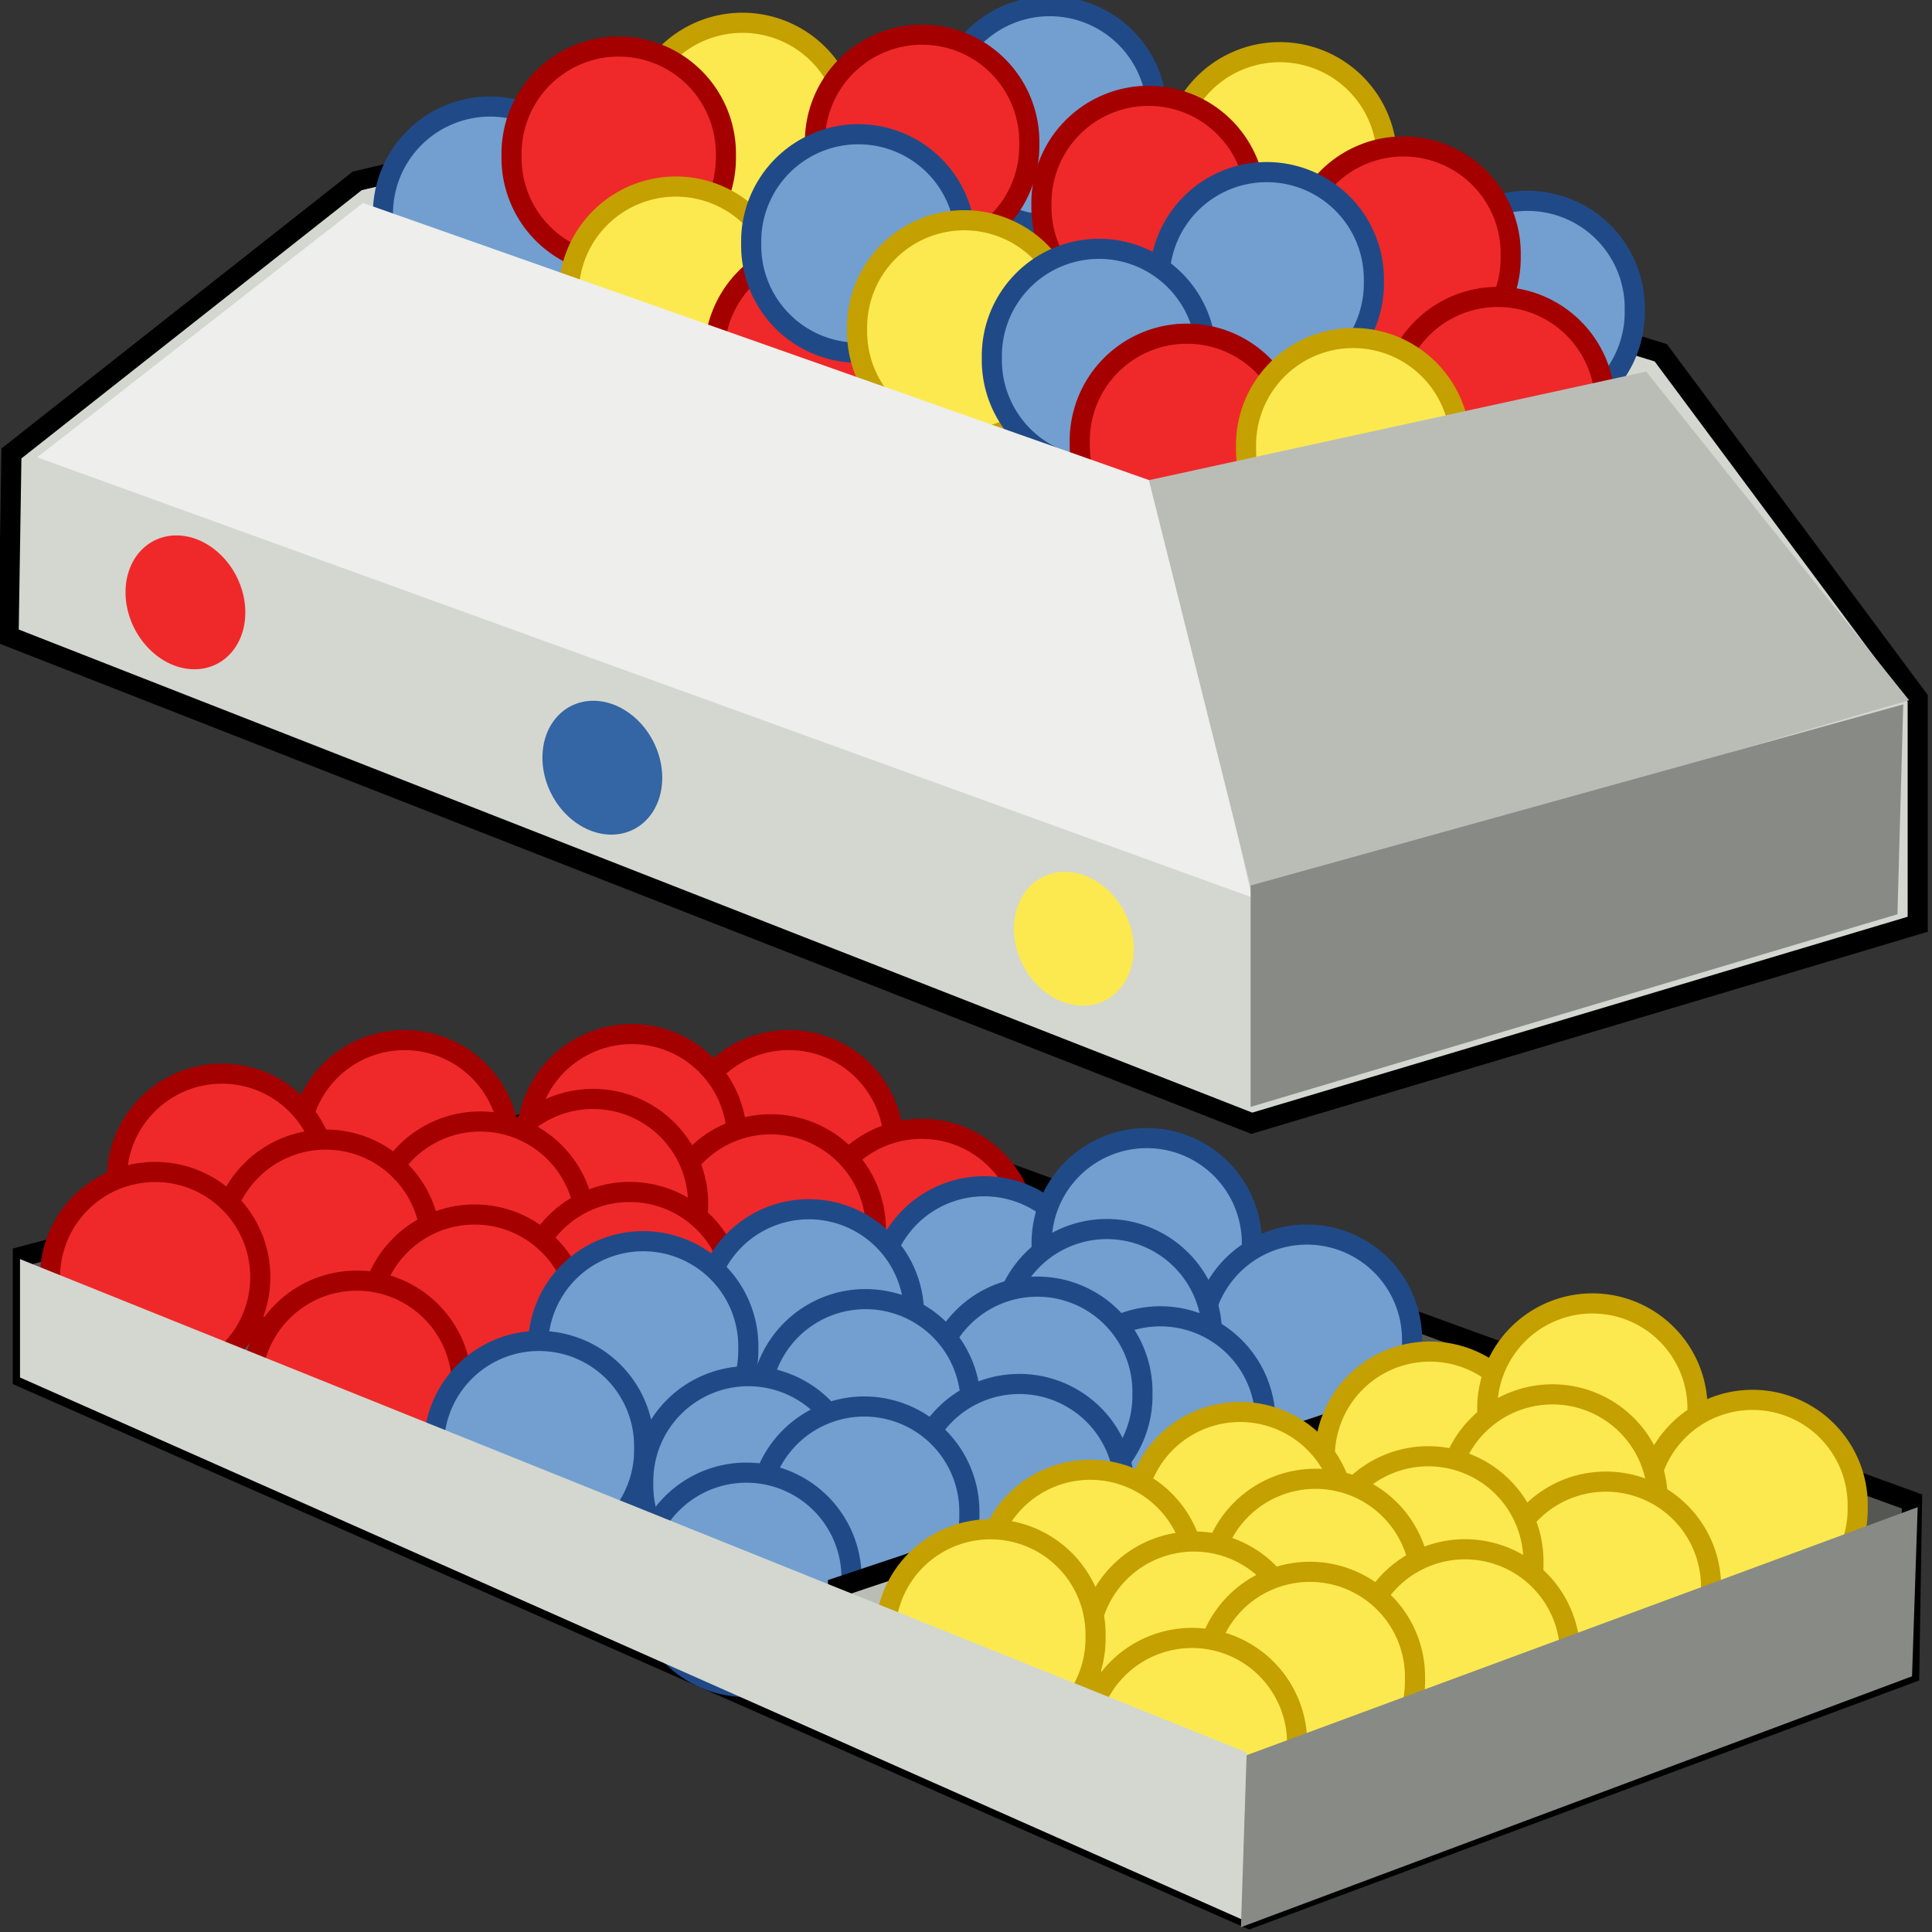 <?xml version="1.0" encoding="UTF-8" standalone="no"?>
<!-- Created with Inkscape (http://www.inkscape.org/) -->

<svg
   xmlns:dc="http://purl.org/dc/elements/1.1/"
   xmlns:cc="http://creativecommons.org/ns#"
   xmlns:rdf="http://www.w3.org/1999/02/22-rdf-syntax-ns#"
   xmlns:svg="http://www.w3.org/2000/svg"
   xmlns="http://www.w3.org/2000/svg"
   xmlns:sodipodi="http://sodipodi.sourceforge.net/DTD/sodipodi-0.dtd"
   xmlns:inkscape="http://www.inkscape.org/namespaces/inkscape"
   width="48px"
   height="48px"
   id="svg40630"
   version="1.1"
   inkscape:version="0.48.5 r10040"
   sodipodi:docname="datapartition.svg">
  <rect width="100%" height="100%" fill="#333333" stroke="none"/>
  <defs
     id="defs40632" />
  <sodipodi:namedview
     id="base"
     pagecolor="#ffffff"
     bordercolor="#666666"
     borderopacity="1.0"
     inkscape:pageopacity="0.0"
     inkscape:pageshadow="2"
     inkscape:zoom="19.79899"
     inkscape:cx="27.069251"
     inkscape:cy="21.971284"
     inkscape:current-layer="layer1"
     showgrid="true"
     inkscape:grid-bbox="true"
     inkscape:document-units="px"
     inkscape:window-width="2560"
     inkscape:window-height="1537"
     inkscape:window-x="-8"
     inkscape:window-y="-8"
     inkscape:window-maximized="1" />
  <g
     id="layer1"
     inkscape:label="Layer 1"
     inkscape:groupmode="layer">
    <path
       style="fill:#555753;stroke:#000000;stroke-width:0.5;stroke-linecap:butt;stroke-linejoin:miter;stroke-opacity:1;stroke-miterlimit:4;stroke-dasharray:none"
       d="M 0.568,34.223 31.041,47.669 47.434,41.576 47.504,37.304 18.011,26.589 0.568,31.211 z"
       id="path40638"
       inkscape:connector-curvature="0"
       sodipodi:nodetypes="ccccccc" />
    <g
       id="g3963"
       transform="translate(0.321,-0.571)">
      <path
         transform="matrix(0.975,0,0,0.975,7.821,23.606)"
         d="m 14.429,5.607 a 2.679,2.679 0 1 1 -5.357,0 2.679,2.679 0 1 1 5.357,0 z"
         sodipodi:ry="2.6785715"
         sodipodi:rx="2.6785715"
         sodipodi:cy="5.6071429"
         sodipodi:cx="11.75"
         id="path3933"
         style="color:#000000;fill:#ef2929;fill-opacity:1;fill-rule:nonzero;stroke:#a40000;stroke-width:0.513;stroke-miterlimit:4;stroke-dasharray:none;marker:none;visibility:visible;display:inline;overflow:visible;enable-background:accumulate"
         sodipodi:type="arc" />
      <path
         sodipodi:type="arc"
         style="color:#000000;fill:#ef2929;fill-opacity:1;fill-rule:nonzero;stroke:#a40000;stroke-width:0.513;stroke-miterlimit:4;stroke-dasharray:none;marker:none;visibility:visible;display:inline;overflow:visible;enable-background:accumulate"
         id="path3931"
         sodipodi:cx="11.75"
         sodipodi:cy="5.6071429"
         sodipodi:rx="2.6785715"
         sodipodi:ry="2.6785715"
         d="m 14.429,5.607 a 2.679,2.679 0 1 1 -5.357,0 2.679,2.679 0 1 1 5.357,0 z"
         transform="matrix(0.975,0,0,0.975,3.919,23.457)" />
      <path
         sodipodi:type="arc"
         style="color:#000000;fill:#ef2929;fill-opacity:1;fill-rule:nonzero;stroke:#a40000;stroke-width:0.513;stroke-miterlimit:4;stroke-dasharray:none;marker:none;visibility:visible;display:inline;overflow:visible;enable-background:accumulate"
         id="path3935"
         sodipodi:cx="11.75"
         sodipodi:cy="5.6071429"
         sodipodi:rx="2.6785715"
         sodipodi:ry="2.6785715"
         d="m 14.429,5.607 c 0,1.479 -1.199,2.679 -2.679,2.679 -1.479,0 -2.679,-1.199 -2.679,-2.679 0,-1.479 1.199,-2.679 2.679,-2.679 1.479,0 2.679,1.199 2.679,2.679 z"
         transform="matrix(0.975,0,0,0.975,11.121,25.761)" />
      <path
         transform="matrix(0.975,0,0,0.975,7.371,25.649)"
         d="m 14.429,5.607 c 0,1.479 -1.199,2.679 -2.679,2.679 -1.479,0 -2.679,-1.199 -2.679,-2.679 0,-1.479 1.199,-2.679 2.679,-2.679 1.479,0 2.679,1.199 2.679,2.679 z"
         sodipodi:ry="2.6785715"
         sodipodi:rx="2.6785715"
         sodipodi:cy="5.6071429"
         sodipodi:cx="11.75"
         id="path3939"
         style="color:#000000;fill:#ef2929;fill-opacity:1;fill-rule:nonzero;stroke:#a40000;stroke-width:0.513;stroke-miterlimit:4;stroke-dasharray:none;marker:none;visibility:visible;display:inline;overflow:visible;enable-background:accumulate"
         sodipodi:type="arc" />
      <path
         sodipodi:type="arc"
         style="color:#000000;fill:#ef2929;fill-opacity:1;fill-rule:nonzero;stroke:#a40000;stroke-width:0.513;stroke-miterlimit:4;stroke-dasharray:none;marker:none;visibility:visible;display:inline;overflow:visible;enable-background:accumulate"
         id="path3941"
         sodipodi:cx="11.75"
         sodipodi:cy="5.6071429"
         sodipodi:rx="2.6785715"
         sodipodi:ry="2.6785715"
         d="m 14.429,5.607 c 0,1.479 -1.199,2.679 -2.679,2.679 -1.479,0 -2.679,-1.199 -2.679,-2.679 0,-1.479 1.199,-2.679 2.679,-2.679 1.479,0 2.679,1.199 2.679,2.679 z"
         transform="matrix(0.975,0,0,0.975,2.957,25.019)" />
      <path
         transform="matrix(0.975,0,0,0.975,-1.727,23.607)"
         d="m 14.429,5.607 a 2.679,2.679 0 1 1 -5.357,0 2.679,2.679 0 1 1 5.357,0 z"
         sodipodi:ry="2.6785715"
         sodipodi:rx="2.6785715"
         sodipodi:cy="5.6071429"
         sodipodi:cx="11.75"
         id="path3943"
         style="color:#000000;fill:#ef2929;fill-opacity:1;fill-rule:nonzero;stroke:#a40000;stroke-width:0.513;stroke-miterlimit:4;stroke-dasharray:none;marker:none;visibility:visible;display:inline;overflow:visible;enable-background:accumulate"
         sodipodi:type="arc" />
      <path
         transform="matrix(0.975,0,0,0.975,-6.262,24.39)"
         d="m 14.429,5.607 c 0,1.479 -1.199,2.679 -2.679,2.679 -1.479,0 -2.679,-1.199 -2.679,-2.679 0,-1.479 1.199,-2.679 2.679,-2.679 1.479,0 2.679,1.199 2.679,2.679 z"
         sodipodi:ry="2.6785715"
         sodipodi:rx="2.6785715"
         sodipodi:cy="5.6071429"
         sodipodi:cx="11.75"
         id="path3945"
         style="color:#000000;fill:#ef2929;fill-opacity:1;fill-rule:nonzero;stroke:#a40000;stroke-width:0.513;stroke-miterlimit:4;stroke-dasharray:none;marker:none;visibility:visible;display:inline;overflow:visible;enable-background:accumulate"
         sodipodi:type="arc" />
      <path
         sodipodi:type="arc"
         style="color:#000000;fill:#ef2929;fill-opacity:1;fill-rule:nonzero;stroke:#a40000;stroke-width:0.513;stroke-miterlimit:4;stroke-dasharray:none;marker:none;visibility:visible;display:inline;overflow:visible;enable-background:accumulate"
         id="path3947"
         sodipodi:cx="11.75"
         sodipodi:cy="5.6071429"
         sodipodi:rx="2.6785715"
         sodipodi:ry="2.6785715"
         d="m 14.429,5.607 c 0,1.479 -1.199,2.679 -2.679,2.679 -1.479,0 -2.679,-1.199 -2.679,-2.679 0,-1.479 1.199,-2.679 2.679,-2.679 1.479,0 2.679,1.199 2.679,2.679 z"
         transform="matrix(0.975,0,0,0.975,0.155,25.579)" />
      <path
         transform="matrix(0.975,0,0,0.975,3.868,27.33)"
         d="m 14.429,5.607 c 0,1.479 -1.199,2.679 -2.679,2.679 -1.479,0 -2.679,-1.199 -2.679,-2.679 0,-1.479 1.199,-2.679 2.679,-2.679 1.479,0 2.679,1.199 2.679,2.679 z"
         sodipodi:ry="2.6785715"
         sodipodi:rx="2.6785715"
         sodipodi:cy="5.6071429"
         sodipodi:cx="11.75"
         id="path3949"
         style="color:#000000;fill:#ef2929;fill-opacity:1;fill-rule:nonzero;stroke:#a40000;stroke-width:0.513;stroke-miterlimit:4;stroke-dasharray:none;marker:none;visibility:visible;display:inline;overflow:visible;enable-background:accumulate"
         sodipodi:type="arc" />
      <path
         transform="matrix(0.975,0,0,0.975,-3.685,26.029)"
         d="m 14.429,5.607 c 0,1.479 -1.199,2.679 -2.679,2.679 -1.479,0 -2.679,-1.199 -2.679,-2.679 0,-1.479 1.199,-2.679 2.679,-2.679 1.479,0 2.679,1.199 2.679,2.679 z"
         sodipodi:ry="2.6785715"
         sodipodi:rx="2.6785715"
         sodipodi:cy="5.6071429"
         sodipodi:cx="11.75"
         id="path3953"
         style="color:#000000;fill:#ef2929;fill-opacity:1;fill-rule:nonzero;stroke:#a40000;stroke-width:0.513;stroke-miterlimit:4;stroke-dasharray:none;marker:none;visibility:visible;display:inline;overflow:visible;enable-background:accumulate"
         sodipodi:type="arc" />
      <path
         sodipodi:type="arc"
         style="color:#000000;fill:#ef2929;fill-opacity:1;fill-rule:nonzero;stroke:#a40000;stroke-width:0.513;stroke-miterlimit:4;stroke-dasharray:none;marker:none;visibility:visible;display:inline;overflow:visible;enable-background:accumulate"
         id="path3955"
         sodipodi:cx="11.75"
         sodipodi:cy="5.6071429"
         sodipodi:rx="2.6785715"
         sodipodi:ry="2.6785715"
         d="m 14.429,5.607 c 0,1.479 -1.199,2.679 -2.679,2.679 -1.479,0 -2.679,-1.199 -2.679,-2.679 0,-1.479 1.199,-2.679 2.679,-2.679 1.479,0 2.679,1.199 2.679,2.679 z"
         transform="matrix(0.975,0,0,0.975,-7.922,26.833)" />
      <path
         transform="matrix(0.975,0,0,0.975,0.015,27.89)"
         d="m 14.429,5.607 c 0,1.479 -1.199,2.679 -2.679,2.679 -1.479,0 -2.679,-1.199 -2.679,-2.679 0,-1.479 1.199,-2.679 2.679,-2.679 1.479,0 2.679,1.199 2.679,2.679 z"
         sodipodi:ry="2.6785715"
         sodipodi:rx="2.6785715"
         sodipodi:cy="5.6071429"
         sodipodi:cx="11.75"
         id="path3957"
         style="color:#000000;fill:#ef2929;fill-opacity:1;fill-rule:nonzero;stroke:#a40000;stroke-width:0.513;stroke-miterlimit:4;stroke-dasharray:none;marker:none;visibility:visible;display:inline;overflow:visible;enable-background:accumulate"
         sodipodi:type="arc" />
      <path
         sodipodi:type="arc"
         style="color:#000000;fill:#ef2929;fill-opacity:1;fill-rule:nonzero;stroke:#a40000;stroke-width:0.513;stroke-miterlimit:4;stroke-dasharray:none;marker:none;visibility:visible;display:inline;overflow:visible;enable-background:accumulate"
         id="path3959"
         sodipodi:cx="11.75"
         sodipodi:cy="5.6071429"
         sodipodi:rx="2.6785715"
         sodipodi:ry="2.6785715"
         d="m 14.429,5.607 c 0,1.479 -1.199,2.679 -2.679,2.679 -1.479,0 -2.679,-1.199 -2.679,-2.679 0,-1.479 1.199,-2.679 2.679,-2.679 1.479,0 2.679,1.199 2.679,2.679 z"
         transform="matrix(0.975,0,0,0.975,-2.913,29.533)" />
    </g>
    <path
       sodipodi:nodetypes="cccccccccc"
       inkscape:connector-curvature="0"
       id="path40640"
       d="m 0.213,15.81 7.729,3.027 23.159,9.07 16.544,-4.944 10e-7,-5.613 L 41.262,8.765 19.384,2.014 8.875,4.494 0.284,11.266 z"
       style="fill:#d3d7cf;stroke:#000000;stroke-width:0.5;stroke-linecap:butt;stroke-linejoin:miter;stroke-opacity:1;stroke-miterlimit:4;stroke-dasharray:none" />
    <path
       transform="matrix(0.975,0,0,0.975,8.404,33.331)"
       d="m 14.429,5.607 a 2.679,2.679 0 1 1 -5.357,0 2.679,2.679 0 1 1 5.357,0 z"
       sodipodi:ry="2.6785715"
       sodipodi:rx="2.6785715"
       sodipodi:cy="5.6071429"
       sodipodi:cx="11.75"
       id="path3105"
       style="color:#000000;fill:#729fcf;fill-opacity:1;fill-rule:nonzero;stroke:#204a87;stroke-width:0.513;stroke-miterlimit:4;stroke-dasharray:none;marker:none;visibility:visible;display:inline;overflow:visible;enable-background:accumulate"
       sodipodi:type="arc" />
    <g
       id="g3979">
      <path
         sodipodi:type="arc"
         style="color:#000000;fill:#729fcf;fill-opacity:1;fill-rule:nonzero;stroke:#204a87;stroke-width:0.513;stroke-miterlimit:4;stroke-dasharray:none;marker:none;visibility:visible;display:inline;overflow:visible;enable-background:accumulate"
         id="path3085"
         sodipodi:cx="11.75"
         sodipodi:cy="5.6071429"
         sodipodi:rx="2.6785715"
         sodipodi:ry="2.6785715"
         d="m 14.429,5.607 a 2.679,2.679 0 1 1 -5.357,0 2.679,2.679 0 1 1 5.357,0 z"
         transform="matrix(0.975,0,0,0.975,12.997,26.668)" />
      <path
         transform="matrix(0.975,0,0,0.975,17.034,25.471)"
         d="m 14.429,5.607 a 2.679,2.679 0 1 1 -5.357,0 2.679,2.679 0 1 1 5.357,0 z"
         sodipodi:ry="2.6785715"
         sodipodi:rx="2.6785715"
         sodipodi:cy="5.6071429"
         sodipodi:cx="11.75"
         id="path3087"
         style="color:#000000;fill:#729fcf;fill-opacity:1;fill-rule:nonzero;stroke:#204a87;stroke-width:0.513;stroke-miterlimit:4;stroke-dasharray:none;marker:none;visibility:visible;display:inline;overflow:visible;enable-background:accumulate"
         sodipodi:type="arc" />
      <path
         sodipodi:type="arc"
         style="color:#000000;fill:#729fcf;fill-opacity:1;fill-rule:nonzero;stroke:#204a87;stroke-width:0.513;stroke-miterlimit:4;stroke-dasharray:none;marker:none;visibility:visible;display:inline;overflow:visible;enable-background:accumulate"
         id="path3089"
         sodipodi:cx="11.75"
         sodipodi:cy="5.6071429"
         sodipodi:rx="2.6785715"
         sodipodi:ry="2.6785715"
         d="m 14.429,5.607 a 2.679,2.679 0 1 1 -5.357,0 2.679,2.679 0 1 1 5.357,0 z"
         transform="matrix(0.975,0,0,0.975,21.014,27.868)" />
      <path
         transform="matrix(0.975,0,0,0.975,16.043,27.731)"
         d="m 14.429,5.607 a 2.679,2.679 0 1 1 -5.357,0 2.679,2.679 0 1 1 5.357,0 z"
         sodipodi:ry="2.6785715"
         sodipodi:rx="2.6785715"
         sodipodi:cy="5.6071429"
         sodipodi:cx="11.75"
         id="path3091"
         style="color:#000000;fill:#729fcf;fill-opacity:1;fill-rule:nonzero;stroke:#204a87;stroke-width:0.513;stroke-miterlimit:4;stroke-dasharray:none;marker:none;visibility:visible;display:inline;overflow:visible;enable-background:accumulate"
         sodipodi:type="arc" />
      <path
         transform="matrix(0.975,0,0,0.975,17.371,29.899)"
         d="m 14.429,5.607 a 2.679,2.679 0 1 1 -5.357,0 2.679,2.679 0 1 1 5.357,0 z"
         sodipodi:ry="2.6785715"
         sodipodi:rx="2.6785715"
         sodipodi:cy="5.6071429"
         sodipodi:cx="11.75"
         id="path3093"
         style="color:#000000;fill:#729fcf;fill-opacity:1;fill-rule:nonzero;stroke:#204a87;stroke-width:0.513;stroke-miterlimit:4;stroke-dasharray:none;marker:none;visibility:visible;display:inline;overflow:visible;enable-background:accumulate"
         sodipodi:type="arc" />
      <path
         sodipodi:type="arc"
         style="color:#000000;fill:#729fcf;fill-opacity:1;fill-rule:nonzero;stroke:#204a87;stroke-width:0.513;stroke-miterlimit:4;stroke-dasharray:none;marker:none;visibility:visible;display:inline;overflow:visible;enable-background:accumulate"
         id="path3095"
         sodipodi:cx="11.75"
         sodipodi:cy="5.6071429"
         sodipodi:rx="2.6785715"
         sodipodi:ry="2.6785715"
         d="m 14.429,5.607 a 2.679,2.679 0 1 1 -5.357,0 2.679,2.679 0 1 1 5.357,0 z"
         transform="matrix(0.975,0,0,0.975,14.315,29.162)" />
      <path
         transform="matrix(0.975,0,0,0.975,8.64,27.239)"
         d="m 14.429,5.607 a 2.679,2.679 0 1 1 -5.357,0 2.679,2.679 0 1 1 5.357,0 z"
         sodipodi:ry="2.6785715"
         sodipodi:rx="2.6785715"
         sodipodi:cy="5.6071429"
         sodipodi:cx="11.75"
         id="path3097"
         style="color:#000000;fill:#729fcf;fill-opacity:1;fill-rule:nonzero;stroke:#204a87;stroke-width:0.513;stroke-miterlimit:4;stroke-dasharray:none;marker:none;visibility:visible;display:inline;overflow:visible;enable-background:accumulate"
         sodipodi:type="arc" />
      <path
         transform="matrix(0.975,0,0,0.975,4.523,28.033)"
         d="m 14.429,5.607 a 2.679,2.679 0 1 1 -5.357,0 2.679,2.679 0 1 1 5.357,0 z"
         sodipodi:ry="2.6785715"
         sodipodi:rx="2.6785715"
         sodipodi:cy="5.6071429"
         sodipodi:cx="11.75"
         id="path3099"
         style="color:#000000;fill:#729fcf;fill-opacity:1;fill-rule:nonzero;stroke:#204a87;stroke-width:0.513;stroke-miterlimit:4;stroke-dasharray:none;marker:none;visibility:visible;display:inline;overflow:visible;enable-background:accumulate"
         sodipodi:type="arc" />
      <path
         sodipodi:type="arc"
         style="color:#000000;fill:#729fcf;fill-opacity:1;fill-rule:nonzero;stroke:#204a87;stroke-width:0.513;stroke-miterlimit:4;stroke-dasharray:none;marker:none;visibility:visible;display:inline;overflow:visible;enable-background:accumulate"
         id="path3101"
         sodipodi:cx="11.75"
         sodipodi:cy="5.6071429"
         sodipodi:rx="2.6785715"
         sodipodi:ry="2.6785715"
         d="m 14.429,5.607 a 2.679,2.679 0 1 1 -5.357,0 2.679,2.679 0 1 1 5.357,0 z"
         transform="matrix(0.975,0,0,0.975,10.048,29.472)" />
      <path
         transform="matrix(0.975,0,0,0.975,13.868,31.58)"
         d="m 14.429,5.607 a 2.679,2.679 0 1 1 -5.357,0 2.679,2.679 0 1 1 5.357,0 z"
         sodipodi:ry="2.6785715"
         sodipodi:rx="2.6785715"
         sodipodi:cy="5.6071429"
         sodipodi:cx="11.75"
         id="path3103"
         style="color:#000000;fill:#729fcf;fill-opacity:1;fill-rule:nonzero;stroke:#204a87;stroke-width:0.513;stroke-miterlimit:4;stroke-dasharray:none;marker:none;visibility:visible;display:inline;overflow:visible;enable-background:accumulate"
         sodipodi:type="arc" />
      <path
         transform="matrix(0.975,0,0,0.975,7.136,31.386)"
         d="m 14.429,5.607 a 2.679,2.679 0 1 1 -5.357,0 2.679,2.679 0 1 1 5.357,0 z"
         sodipodi:ry="2.6785715"
         sodipodi:rx="2.6785715"
         sodipodi:cy="5.6071429"
         sodipodi:cx="11.75"
         id="path3107"
         style="color:#000000;fill:#729fcf;fill-opacity:1;fill-rule:nonzero;stroke:#204a87;stroke-width:0.513;stroke-miterlimit:4;stroke-dasharray:none;marker:none;visibility:visible;display:inline;overflow:visible;enable-background:accumulate"
         sodipodi:type="arc" />
      <path
         sodipodi:type="arc"
         style="color:#000000;fill:#729fcf;fill-opacity:1;fill-rule:nonzero;stroke:#204a87;stroke-width:0.513;stroke-miterlimit:4;stroke-dasharray:none;marker:none;visibility:visible;display:inline;overflow:visible;enable-background:accumulate"
         id="path3109"
         sodipodi:cx="11.75"
         sodipodi:cy="5.6071429"
         sodipodi:rx="2.6785715"
         sodipodi:ry="2.6785715"
         d="m 14.429,5.607 a 2.679,2.679 0 1 1 -5.357,0 2.679,2.679 0 1 1 5.357,0 z"
         transform="matrix(0.975,0,0,0.975,1.935,30.511)" />
      <path
         transform="matrix(0.975,0,0,0.975,10.015,32.14)"
         d="m 14.429,5.607 a 2.679,2.679 0 1 1 -5.357,0 2.679,2.679 0 1 1 5.357,0 z"
         sodipodi:ry="2.6785715"
         sodipodi:rx="2.6785715"
         sodipodi:cy="5.6071429"
         sodipodi:cx="11.75"
         id="path3111"
         style="color:#000000;fill:#729fcf;fill-opacity:1;fill-rule:nonzero;stroke:#204a87;stroke-width:0.513;stroke-miterlimit:4;stroke-dasharray:none;marker:none;visibility:visible;display:inline;overflow:visible;enable-background:accumulate"
         sodipodi:type="arc" />
      <path
         sodipodi:type="arc"
         style="color:#000000;fill:#729fcf;fill-opacity:1;fill-rule:nonzero;stroke:#204a87;stroke-width:0.513;stroke-miterlimit:4;stroke-dasharray:none;marker:none;visibility:visible;display:inline;overflow:visible;enable-background:accumulate"
         id="path3113"
         sodipodi:cx="11.75"
         sodipodi:cy="5.6071429"
         sodipodi:rx="2.6785715"
         sodipodi:ry="2.6785715"
         d="m 14.429,5.607 a 2.679,2.679 0 1 1 -5.357,0 2.679,2.679 0 1 1 5.357,0 z"
         transform="matrix(0.975,0,0,0.975,7.087,33.783)" />
    </g>
    <path
       sodipodi:type="arc"
       style="color:#000000;fill:#729fcf;fill-opacity:1;fill-rule:nonzero;stroke:#204a87;stroke-width:0.503;stroke-miterlimit:4;stroke-dasharray:none;marker:none;visibility:visible;display:inline;overflow:visible;enable-background:accumulate"
       id="path40644"
       sodipodi:cx="11.75"
       sodipodi:cy="5.6071429"
       sodipodi:rx="2.6785715"
       sodipodi:ry="2.6785715"
       d="m 14.429,5.607 a 2.679,2.679 0 1 1 -5.357,0 2.679,2.679 0 1 1 5.357,0 z"
       transform="matrix(0.994,0,0,0.994,0.497,-0.212)" />
    <path
       transform="matrix(0.994,0,0,0.994,6.766,-2.293)"
       d="m 14.429,5.607 a 2.679,2.679 0 1 1 -5.357,0 2.679,2.679 0 1 1 5.357,0 z"
       sodipodi:ry="2.6785715"
       sodipodi:rx="2.6785715"
       sodipodi:cy="5.6071429"
       sodipodi:cx="11.75"
       id="path41158"
       style="color:#000000;fill:#fce94f;fill-opacity:1;fill-rule:nonzero;stroke:#c4a000;stroke-width:0.503;stroke-miterlimit:4;stroke-dasharray:none;marker:none;visibility:visible;display:inline;overflow:visible;enable-background:accumulate"
       sodipodi:type="arc" />
    <path
       sodipodi:type="arc"
       style="color:#000000;fill:#ef2929;fill-opacity:1;fill-rule:nonzero;stroke:#a40000;stroke-width:0.503;stroke-miterlimit:4;stroke-dasharray:none;marker:none;visibility:visible;display:inline;overflow:visible;enable-background:accumulate"
       id="path41156"
       sodipodi:cx="11.75"
       sodipodi:cy="5.6071429"
       sodipodi:rx="2.6785715"
       sodipodi:ry="2.6785715"
       d="m 14.429,5.607 a 2.679,2.679 0 1 1 -5.357,0 2.679,2.679 0 1 1 5.357,0 z"
       transform="matrix(0.994,0,0,0.994,3.692,-1.703)" />
    <path
       transform="matrix(0.994,0,0,0.994,5.112,1.776)"
       d="m 14.429,5.607 a 2.679,2.679 0 1 1 -5.357,0 2.679,2.679 0 1 1 5.357,0 z"
       sodipodi:ry="2.6785715"
       sodipodi:rx="2.6785715"
       sodipodi:cy="5.6071429"
       sodipodi:cx="11.75"
       id="path41154"
       style="color:#000000;fill:#fce94f;fill-opacity:1;fill-rule:nonzero;stroke:#c4a000;stroke-width:0.503;stroke-miterlimit:4;stroke-dasharray:none;marker:none;visibility:visible;display:inline;overflow:visible;enable-background:accumulate"
       sodipodi:type="arc" />
    <path
       sodipodi:type="arc"
       style="color:#000000;fill:#ef2929;fill-opacity:1;fill-rule:nonzero;stroke:#a40000;stroke-width:0.503;stroke-miterlimit:4;stroke-dasharray:none;marker:none;visibility:visible;display:inline;overflow:visible;enable-background:accumulate"
       id="path41160"
       sodipodi:cx="11.75"
       sodipodi:cy="5.6071429"
       sodipodi:rx="2.6785715"
       sodipodi:ry="2.6785715"
       d="m 14.429,5.607 a 2.679,2.679 0 1 1 -5.357,0 2.679,2.679 0 1 1 5.357,0 z"
       transform="matrix(0.994,0,0,0.994,8.733,3.267)" />
    <path
       sodipodi:type="arc"
       style="color:#000000;fill:#729fcf;fill-opacity:1;fill-rule:nonzero;stroke:#204a87;stroke-width:0.503;stroke-miterlimit:4;stroke-dasharray:none;marker:none;visibility:visible;display:inline;overflow:visible;enable-background:accumulate"
       id="path41196"
       sodipodi:cx="11.75"
       sodipodi:cy="5.6071429"
       sodipodi:rx="2.6785715"
       sodipodi:ry="2.6785715"
       d="m 14.429,5.607 a 2.679,2.679 0 1 1 -5.357,0 2.679,2.679 0 1 1 5.357,0 z"
       transform="matrix(0.994,0,0,0.994,14.402,-2.706)" />
    <path
       transform="matrix(0.994,0,0,0.994,11.23,-1.998)"
       d="m 14.429,5.607 a 2.679,2.679 0 1 1 -5.357,0 2.679,2.679 0 1 1 5.357,0 z"
       sodipodi:ry="2.6785715"
       sodipodi:rx="2.6785715"
       sodipodi:cy="5.6071429"
       sodipodi:cx="11.75"
       id="path41170"
       style="color:#000000;fill:#ef2929;fill-opacity:1;fill-rule:nonzero;stroke:#a40000;stroke-width:0.503;stroke-miterlimit:4;stroke-dasharray:none;marker:none;visibility:visible;display:inline;overflow:visible;enable-background:accumulate"
       sodipodi:type="arc" />
    <path
       transform="matrix(0.994,0,0,0.994,9.646,0.476)"
       d="m 14.429,5.607 a 2.679,2.679 0 1 1 -5.357,0 2.679,2.679 0 1 1 5.357,0 z"
       sodipodi:ry="2.6785715"
       sodipodi:rx="2.6785715"
       sodipodi:cy="5.6071429"
       sodipodi:cx="11.75"
       id="path41162"
       style="color:#000000;fill:#729fcf;fill-opacity:1;fill-rule:nonzero;stroke:#204a87;stroke-width:0.503;stroke-miterlimit:4;stroke-dasharray:none;marker:none;visibility:visible;display:inline;overflow:visible;enable-background:accumulate"
       sodipodi:type="arc" />
    <path
       sodipodi:type="arc"
       style="color:#000000;fill:#729fcf;fill-opacity:1;fill-rule:nonzero;stroke:#204a87;stroke-width:0.503;stroke-miterlimit:4;stroke-dasharray:none;marker:none;visibility:visible;display:inline;overflow:visible;enable-background:accumulate"
       id="path41164"
       sodipodi:cx="11.75"
       sodipodi:cy="5.6071429"
       sodipodi:rx="2.6785715"
       sodipodi:ry="2.6785715"
       d="m 14.429,5.607 a 2.679,2.679 0 1 1 -5.357,0 2.679,2.679 0 1 1 5.357,0 z"
       transform="matrix(0.994,0,0,0.994,12.497,5.326)" />
    <path
       transform="matrix(0.994,0,0,0.994,16.26,4.829)"
       d="m 14.429,5.607 a 2.679,2.679 0 1 1 -5.357,0 2.679,2.679 0 1 1 5.357,0 z"
       sodipodi:ry="2.6785715"
       sodipodi:rx="2.6785715"
       sodipodi:cy="5.6071429"
       sodipodi:cx="11.75"
       id="path41166"
       style="color:#000000;fill:#ef2929;fill-opacity:1;fill-rule:nonzero;stroke:#a40000;stroke-width:0.503;stroke-miterlimit:4;stroke-dasharray:none;marker:none;visibility:visible;display:inline;overflow:visible;enable-background:accumulate"
       sodipodi:type="arc" />
    <path
       transform="matrix(0.994,0,0,0.994,20.116,-1.563)"
       d="m 14.429,5.607 a 2.679,2.679 0 1 1 -5.357,0 2.679,2.679 0 1 1 5.357,0 z"
       sodipodi:ry="2.6785715"
       sodipodi:rx="2.6785715"
       sodipodi:cy="5.6071429"
       sodipodi:cx="11.75"
       id="path41194"
       style="color:#000000;fill:#fce94f;fill-opacity:1;fill-rule:nonzero;stroke:#c4a000;stroke-width:0.503;stroke-miterlimit:4;stroke-dasharray:none;marker:none;visibility:visible;display:inline;overflow:visible;enable-background:accumulate"
       sodipodi:type="arc" />
    <path
       sodipodi:type="arc"
       style="color:#000000;fill:#ef2929;fill-opacity:1;fill-rule:nonzero;stroke:#a40000;stroke-width:0.503;stroke-miterlimit:4;stroke-dasharray:none;marker:none;visibility:visible;display:inline;overflow:visible;enable-background:accumulate"
       id="path41172"
       sodipodi:cx="11.75"
       sodipodi:cy="5.6071429"
       sodipodi:rx="2.6785715"
       sodipodi:ry="2.6785715"
       d="m 14.429,5.607 a 2.679,2.679 0 1 1 -5.357,0 2.679,2.679 0 1 1 5.357,0 z"
       transform="matrix(0.994,0,0,0.994,16.857,-0.478)" />
    <path
       sodipodi:type="arc"
       style="color:#000000;fill:#fce94f;fill-opacity:1;fill-rule:nonzero;stroke:#c4a000;stroke-width:0.503;stroke-miterlimit:4;stroke-dasharray:none;marker:none;visibility:visible;display:inline;overflow:visible;enable-background:accumulate"
       id="path41168"
       sodipodi:cx="11.75"
       sodipodi:cy="5.6071429"
       sodipodi:rx="2.6785715"
       sodipodi:ry="2.6785715"
       d="m 14.429,5.607 a 2.679,2.679 0 1 1 -5.357,0 2.679,2.679 0 1 1 5.357,0 z"
       transform="matrix(0.994,0,0,0.994,12.277,2.613)" />
    <path
       sodipodi:type="arc"
       style="color:#000000;fill:#729fcf;fill-opacity:1;fill-rule:nonzero;stroke:#204a87;stroke-width:0.503;stroke-miterlimit:4;stroke-dasharray:none;marker:none;visibility:visible;display:inline;overflow:visible;enable-background:accumulate"
       id="path41184"
       sodipodi:cx="11.75"
       sodipodi:cy="5.6071429"
       sodipodi:rx="2.6785715"
       sodipodi:ry="2.6785715"
       d="m 14.429,5.607 a 2.679,2.679 0 1 1 -5.357,0 2.679,2.679 0 1 1 5.357,0 z"
       transform="matrix(0.994,0,0,0.994,26.272,2.131)" />
    <path
       transform="matrix(0.994,0,0,0.994,23.19,0.779)"
       d="m 14.429,5.607 a 2.679,2.679 0 1 1 -5.357,0 2.679,2.679 0 1 1 5.357,0 z"
       sodipodi:ry="2.6785715"
       sodipodi:rx="2.6785715"
       sodipodi:cy="5.6071429"
       sodipodi:cx="11.75"
       id="path41186"
       style="color:#000000;fill:#ef2929;fill-opacity:1;fill-rule:nonzero;stroke:#a40000;stroke-width:0.503;stroke-miterlimit:4;stroke-dasharray:none;marker:none;visibility:visible;display:inline;overflow:visible;enable-background:accumulate"
       sodipodi:type="arc" />
    <path
       transform="matrix(0.994,0,0,0.994,25.534,4.518)"
       d="m 14.429,5.607 a 2.679,2.679 0 1 1 -5.357,0 2.679,2.679 0 1 1 5.357,0 z"
       sodipodi:ry="2.6785715"
       sodipodi:rx="2.6785715"
       sodipodi:cy="5.6071429"
       sodipodi:cx="11.75"
       id="path41174"
       style="color:#000000;fill:#ef2929;fill-opacity:1;fill-rule:nonzero;stroke:#a40000;stroke-width:0.503;stroke-miterlimit:4;stroke-dasharray:none;marker:none;visibility:visible;display:inline;overflow:visible;enable-background:accumulate"
       sodipodi:type="arc" />
    <path
       sodipodi:type="arc"
       style="color:#000000;fill:#729fcf;fill-opacity:1;fill-rule:nonzero;stroke:#204a87;stroke-width:0.503;stroke-miterlimit:4;stroke-dasharray:none;marker:none;visibility:visible;display:inline;overflow:visible;enable-background:accumulate"
       id="path41176"
       sodipodi:cx="11.75"
       sodipodi:cy="5.6071429"
       sodipodi:rx="2.6785715"
       sodipodi:ry="2.6785715"
       d="m 14.429,5.607 a 2.679,2.679 0 1 1 -5.357,0 2.679,2.679 0 1 1 5.357,0 z"
       transform="matrix(0.994,0,0,0.994,19.791,1.417)" />
    <path
       transform="matrix(0.994,0,0,0.994,15.625,3.323)"
       d="m 14.429,5.607 a 2.679,2.679 0 1 1 -5.357,0 2.679,2.679 0 1 1 5.357,0 z"
       sodipodi:ry="2.6785715"
       sodipodi:rx="2.6785715"
       sodipodi:cy="5.6071429"
       sodipodi:cx="11.75"
       id="path41178"
       style="color:#000000;fill:#729fcf;fill-opacity:1;fill-rule:nonzero;stroke:#204a87;stroke-width:0.503;stroke-miterlimit:4;stroke-dasharray:none;marker:none;visibility:visible;display:inline;overflow:visible;enable-background:accumulate"
       sodipodi:type="arc" />
    <path
       sodipodi:type="arc"
       style="color:#000000;fill:#ef2929;fill-opacity:1;fill-rule:nonzero;stroke:#a40000;stroke-width:0.503;stroke-miterlimit:4;stroke-dasharray:none;marker:none;visibility:visible;display:inline;overflow:visible;enable-background:accumulate"
       id="path41180"
       sodipodi:cx="11.75"
       sodipodi:cy="5.6071429"
       sodipodi:rx="2.6785715"
       sodipodi:ry="2.6785715"
       d="m 14.429,5.607 a 2.679,2.679 0 1 1 -5.357,0 2.679,2.679 0 1 1 5.357,0 z"
       transform="matrix(0.994,0,0,0.994,17.809,5.431)" />
    <path
       style="fill:#eeeeec;stroke:none"
       d="M 0.923,11.362 9.018,5.042 28.758,12.002 l 2.344,10.292 z"
       id="path41182"
       inkscape:connector-curvature="0"
       sodipodi:nodetypes="ccccc" />
    <path
       sodipodi:type="arc"
       style="color:#000000;fill:#fce94f;fill-opacity:1;fill-rule:nonzero;stroke:#c4a000;stroke-width:0.503;stroke-miterlimit:4;stroke-dasharray:none;marker:none;visibility:visible;display:inline;overflow:visible;enable-background:accumulate"
       id="path41188"
       sodipodi:cx="11.75"
       sodipodi:cy="5.6071429"
       sodipodi:rx="2.6785715"
       sodipodi:ry="2.6785715"
       d="m 14.429,5.607 a 2.679,2.679 0 1 1 -5.357,0 2.679,2.679 0 1 1 5.357,0 z"
       transform="matrix(0.994,0,0,0.994,21.94,5.539)" />
    <path
       style="fill:#babdb6;stroke:none"
       d="m 28.544,11.93 12.355,-2.698 6.532,8.165 -16.328,4.757 z"
       id="path41190"
       inkscape:connector-curvature="0"
       sodipodi:nodetypes="ccccc" />
    <path
       style="fill:#888a85;stroke:none;stroke-width:1px;stroke-linecap:butt;stroke-linejoin:miter;stroke-opacity:1"
       d="m 31.071,27.5 0,-5.5 16.214,-4.5 -0.143,5.214 z"
       id="path41192"
       inkscape:connector-curvature="0" />
    <path
       inkscape:connector-curvature="0"
       id="path41198"
       d="m 20.782,43.285 0.037,-3.848 17.602,-5.893"
       style="fill:#babdb6;stroke:#000000;stroke-width:0.5;stroke-linecap:butt;stroke-linejoin:miter;stroke-miterlimit:4;stroke-opacity:1;stroke-dasharray:none"
       sodipodi:nodetypes="ccc" />
    <path
       sodipodi:type="arc"
       style="color:#000000;fill:#fce94f;fill-opacity:1;fill-rule:nonzero;stroke:#c4a000;stroke-width:0.513;stroke-miterlimit:4;stroke-dasharray:none;marker:none;visibility:visible;display:inline;overflow:visible;enable-background:accumulate"
       id="path41206"
       sodipodi:cx="11.75"
       sodipodi:cy="5.6071429"
       sodipodi:rx="2.6785715"
       sodipodi:ry="2.6785715"
       d="m 14.429,5.607 a 2.679,2.679 0 1 1 -5.357,0 2.679,2.679 0 1 1 5.357,0 z"
       transform="matrix(0.975,0,0,0.975,24.069,30.775)" />
    <path
       transform="matrix(0.975,0,0,0.975,28.106,29.579)"
       d="m 14.429,5.607 a 2.679,2.679 0 1 1 -5.357,0 2.679,2.679 0 1 1 5.357,0 z"
       sodipodi:ry="2.6785715"
       sodipodi:rx="2.6785715"
       sodipodi:cy="5.6071429"
       sodipodi:cx="11.75"
       id="path41200"
       style="color:#000000;fill:#fce94f;fill-opacity:1;fill-rule:nonzero;stroke:#c4a000;stroke-width:0.513;stroke-miterlimit:4;stroke-dasharray:none;marker:none;visibility:visible;display:inline;overflow:visible;enable-background:accumulate"
       sodipodi:type="arc" />
    <path
       sodipodi:type="arc"
       style="color:#000000;fill:#fce94f;fill-opacity:1;fill-rule:nonzero;stroke:#c4a000;stroke-width:0.513;stroke-miterlimit:4;stroke-dasharray:none;marker:none;visibility:visible;display:inline;overflow:visible;enable-background:accumulate"
       id="path41202"
       sodipodi:cx="11.75"
       sodipodi:cy="5.6071429"
       sodipodi:rx="2.6785715"
       sodipodi:ry="2.6785715"
       d="m 14.429,5.607 a 2.679,2.679 0 1 1 -5.357,0 2.679,2.679 0 1 1 5.357,0 z"
       transform="matrix(0.975,0,0,0.975,32.085,31.975)" />
    <path
       transform="matrix(0.975,0,0,0.975,27.114,31.838)"
       d="m 14.429,5.607 a 2.679,2.679 0 1 1 -5.357,0 2.679,2.679 0 1 1 5.357,0 z"
       sodipodi:ry="2.6785715"
       sodipodi:rx="2.6785715"
       sodipodi:cy="5.6071429"
       sodipodi:cx="11.75"
       id="path41204"
       style="color:#000000;fill:#fce94f;fill-opacity:1;fill-rule:nonzero;stroke:#c4a000;stroke-width:0.513;stroke-miterlimit:4;stroke-dasharray:none;marker:none;visibility:visible;display:inline;overflow:visible;enable-background:accumulate"
       sodipodi:type="arc" />
    <path
       transform="matrix(0.975,0,0,0.975,28.442,34.006)"
       d="m 14.429,5.607 a 2.679,2.679 0 1 1 -5.357,0 2.679,2.679 0 1 1 5.357,0 z"
       sodipodi:ry="2.6785715"
       sodipodi:rx="2.6785715"
       sodipodi:cy="5.6071429"
       sodipodi:cx="11.75"
       id="path41208"
       style="color:#000000;fill:#fce94f;fill-opacity:1;fill-rule:nonzero;stroke:#c4a000;stroke-width:0.513;stroke-miterlimit:4;stroke-dasharray:none;marker:none;visibility:visible;display:inline;overflow:visible;enable-background:accumulate"
       sodipodi:type="arc" />
    <path
       sodipodi:type="arc"
       style="color:#000000;fill:#fce94f;fill-opacity:1;fill-rule:nonzero;stroke:#c4a000;stroke-width:0.513;stroke-miterlimit:4;stroke-dasharray:none;marker:none;visibility:visible;display:inline;overflow:visible;enable-background:accumulate"
       id="path41210"
       sodipodi:cx="11.75"
       sodipodi:cy="5.6071429"
       sodipodi:rx="2.6785715"
       sodipodi:ry="2.6785715"
       d="m 14.429,5.607 a 2.679,2.679 0 1 1 -5.357,0 2.679,2.679 0 1 1 5.357,0 z"
       transform="matrix(0.975,0,0,0.975,24.029,33.376)" />
    <path
       transform="matrix(0.975,0,0,0.975,19.354,32.275)"
       d="m 14.429,5.607 a 2.679,2.679 0 1 1 -5.357,0 2.679,2.679 0 1 1 5.357,0 z"
       sodipodi:ry="2.6785715"
       sodipodi:rx="2.6785715"
       sodipodi:cy="5.6071429"
       sodipodi:cx="11.75"
       id="path41234"
       style="color:#000000;fill:#fce94f;fill-opacity:1;fill-rule:nonzero;stroke:#c4a000;stroke-width:0.513;stroke-miterlimit:4;stroke-dasharray:none;marker:none;visibility:visible;display:inline;overflow:visible;enable-background:accumulate"
       sodipodi:type="arc" />
    <path
       transform="matrix(0.975,0,0,0.975,15.631,33.711)"
       d="m 14.429,5.607 a 2.679,2.679 0 1 1 -5.357,0 2.679,2.679 0 1 1 5.357,0 z"
       sodipodi:ry="2.6785715"
       sodipodi:rx="2.6785715"
       sodipodi:cy="5.6071429"
       sodipodi:cx="11.75"
       id="path41212"
       style="color:#000000;fill:#fce94f;fill-opacity:1;fill-rule:nonzero;stroke:#c4a000;stroke-width:0.513;stroke-miterlimit:4;stroke-dasharray:none;marker:none;visibility:visible;display:inline;overflow:visible;enable-background:accumulate"
       sodipodi:type="arc" />
    <path
       sodipodi:type="arc"
       style="color:#000000;fill:#fce94f;fill-opacity:1;fill-rule:nonzero;stroke:#c4a000;stroke-width:0.513;stroke-miterlimit:4;stroke-dasharray:none;marker:none;visibility:visible;display:inline;overflow:visible;enable-background:accumulate"
       id="path41214"
       sodipodi:cx="11.75"
       sodipodi:cy="5.6071429"
       sodipodi:rx="2.6785715"
       sodipodi:ry="2.6785715"
       d="m 14.429,5.607 a 2.679,2.679 0 1 1 -5.357,0 2.679,2.679 0 1 1 5.357,0 z"
       transform="matrix(0.975,0,0,0.975,21.227,33.936)" />
    <path
       transform="matrix(0.975,0,0,0.975,24.94,35.687)"
       d="m 14.429,5.607 a 2.679,2.679 0 1 1 -5.357,0 2.679,2.679 0 1 1 5.357,0 z"
       sodipodi:ry="2.6785715"
       sodipodi:rx="2.6785715"
       sodipodi:cy="5.6071429"
       sodipodi:cx="11.75"
       id="path41216"
       style="color:#000000;fill:#fce94f;fill-opacity:1;fill-rule:nonzero;stroke:#c4a000;stroke-width:0.513;stroke-miterlimit:4;stroke-dasharray:none;marker:none;visibility:visible;display:inline;overflow:visible;enable-background:accumulate"
       sodipodi:type="arc" />
    <path
       sodipodi:type="arc"
       style="color:#000000;fill:#fce94f;fill-opacity:1;fill-rule:nonzero;stroke:#c4a000;stroke-width:0.513;stroke-miterlimit:4;stroke-dasharray:none;marker:none;visibility:visible;display:inline;overflow:visible;enable-background:accumulate"
       id="path41218"
       sodipodi:cx="11.75"
       sodipodi:cy="5.6071429"
       sodipodi:rx="2.6785715"
       sodipodi:ry="2.6785715"
       d="m 14.429,5.607 a 2.679,2.679 0 1 1 -5.357,0 2.679,2.679 0 1 1 5.357,0 z"
       transform="matrix(0.975,0,0,0.975,19.475,37.438)" />
    <path
       transform="matrix(0.975,0,0,0.975,18.207,35.494)"
       d="m 14.429,5.607 a 2.679,2.679 0 1 1 -5.357,0 2.679,2.679 0 1 1 5.357,0 z"
       sodipodi:ry="2.6785715"
       sodipodi:rx="2.6785715"
       sodipodi:cy="5.6071429"
       sodipodi:cx="11.75"
       id="path41220"
       style="color:#000000;fill:#fce94f;fill-opacity:1;fill-rule:nonzero;stroke:#c4a000;stroke-width:0.513;stroke-miterlimit:4;stroke-dasharray:none;marker:none;visibility:visible;display:inline;overflow:visible;enable-background:accumulate"
       sodipodi:type="arc" />
    <path
       sodipodi:type="arc"
       style="color:#000000;fill:#fce94f;fill-opacity:1;fill-rule:nonzero;stroke:#c4a000;stroke-width:0.513;stroke-miterlimit:4;stroke-dasharray:none;marker:none;visibility:visible;display:inline;overflow:visible;enable-background:accumulate"
       id="path41222"
       sodipodi:cx="11.75"
       sodipodi:cy="5.6071429"
       sodipodi:rx="2.6785715"
       sodipodi:ry="2.6785715"
       d="m 14.429,5.607 a 2.679,2.679 0 1 1 -5.357,0 2.679,2.679 0 1 1 5.357,0 z"
       transform="matrix(0.975,0,0,0.975,13.15,35.19)" />
    <path
       transform="matrix(0.975,0,0,0.975,21.087,36.247)"
       d="m 14.429,5.607 a 2.679,2.679 0 1 1 -5.357,0 2.679,2.679 0 1 1 5.357,0 z"
       sodipodi:ry="2.6785715"
       sodipodi:rx="2.6785715"
       sodipodi:cy="5.6071429"
       sodipodi:cx="11.75"
       id="path41224"
       style="color:#000000;fill:#fce94f;fill-opacity:1;fill-rule:nonzero;stroke:#c4a000;stroke-width:0.513;stroke-miterlimit:4;stroke-dasharray:none;marker:none;visibility:visible;display:inline;overflow:visible;enable-background:accumulate"
       sodipodi:type="arc" />
    <path
       sodipodi:type="arc"
       style="color:#000000;fill:#fce94f;fill-opacity:1;fill-rule:nonzero;stroke:#c4a000;stroke-width:0.513;stroke-miterlimit:4;stroke-dasharray:none;marker:none;visibility:visible;display:inline;overflow:visible;enable-background:accumulate"
       id="path41232"
       sodipodi:cx="11.75"
       sodipodi:cy="5.6071429"
       sodipodi:rx="2.6785715"
       sodipodi:ry="2.6785715"
       d="m 14.429,5.607 a 2.679,2.679 0 1 1 -5.357,0 2.679,2.679 0 1 1 5.357,0 z"
       transform="matrix(0.975,0,0,0.975,18.158,37.89)" />
    <path
       style="fill:#d3d7cf;stroke:none"
       d="m 0.497,34.223 0,-2.941 30.474,12.256 1e-6,4.202 z"
       id="path41228"
       inkscape:connector-curvature="0"
       sodipodi:nodetypes="ccccc" />
    <path
       inkscape:connector-curvature="0"
       id="path41230"
       d="m 30.831,47.88 0.14,-4.272 16.673,-6.163 -0.14,4.202 z"
       style="fill:#888a85;stroke:none"
       sodipodi:nodetypes="ccccc" />
    <path
       sodipodi:type="arc"
       style="color:#000000;fill:#ef2929;fill-opacity:1;fill-rule:nonzero;stroke:none;stroke-width:0.5;marker:none;visibility:visible;display:inline;overflow:visible;enable-background:accumulate"
       id="path3900"
       sodipodi:cx="3.9285715"
       sodipodi:cy="14.571428"
       sodipodi:rx="1.7142857"
       sodipodi:ry="1.8928572"
       d="m 5.643,14.571 a 1.714,1.893 0 1 1 -3.429,0 1.714,1.893 0 1 1 3.429,0 z"
       transform="matrix(0.868,0.146,0,0.868,1.197,1.744)" />
    <path
       transform="matrix(0.868,0.146,0,0.868,11.555,5.852)"
       d="m 5.643,14.571 a 1.714,1.893 0 1 1 -3.429,0 1.714,1.893 0 1 1 3.429,0 z"
       sodipodi:ry="1.8928572"
       sodipodi:rx="1.7142857"
       sodipodi:cy="14.571428"
       sodipodi:cx="3.9285715"
       id="path3902"
       style="color:#000000;fill:#3465a4;fill-opacity:1;fill-rule:nonzero;stroke:none;stroke-width:0.5;marker:none;visibility:visible;display:inline;overflow:visible;enable-background:accumulate"
       sodipodi:type="arc" />
    <path
       sodipodi:type="arc"
       style="color:#000000;fill:#fce94f;fill-opacity:1;fill-rule:nonzero;stroke:none;stroke-width:0.5;marker:none;visibility:visible;display:inline;overflow:visible;enable-background:accumulate"
       id="path3904"
       sodipodi:cx="3.9285715"
       sodipodi:cy="14.571428"
       sodipodi:rx="1.7142857"
       sodipodi:ry="1.8928572"
       d="m 5.643,14.571 a 1.714,1.893 0 1 1 -3.429,0 1.714,1.893 0 1 1 3.429,0 z"
       transform="matrix(0.868,0.146,0,0.868,23.269,10.102)" />
  </g>
</svg>
